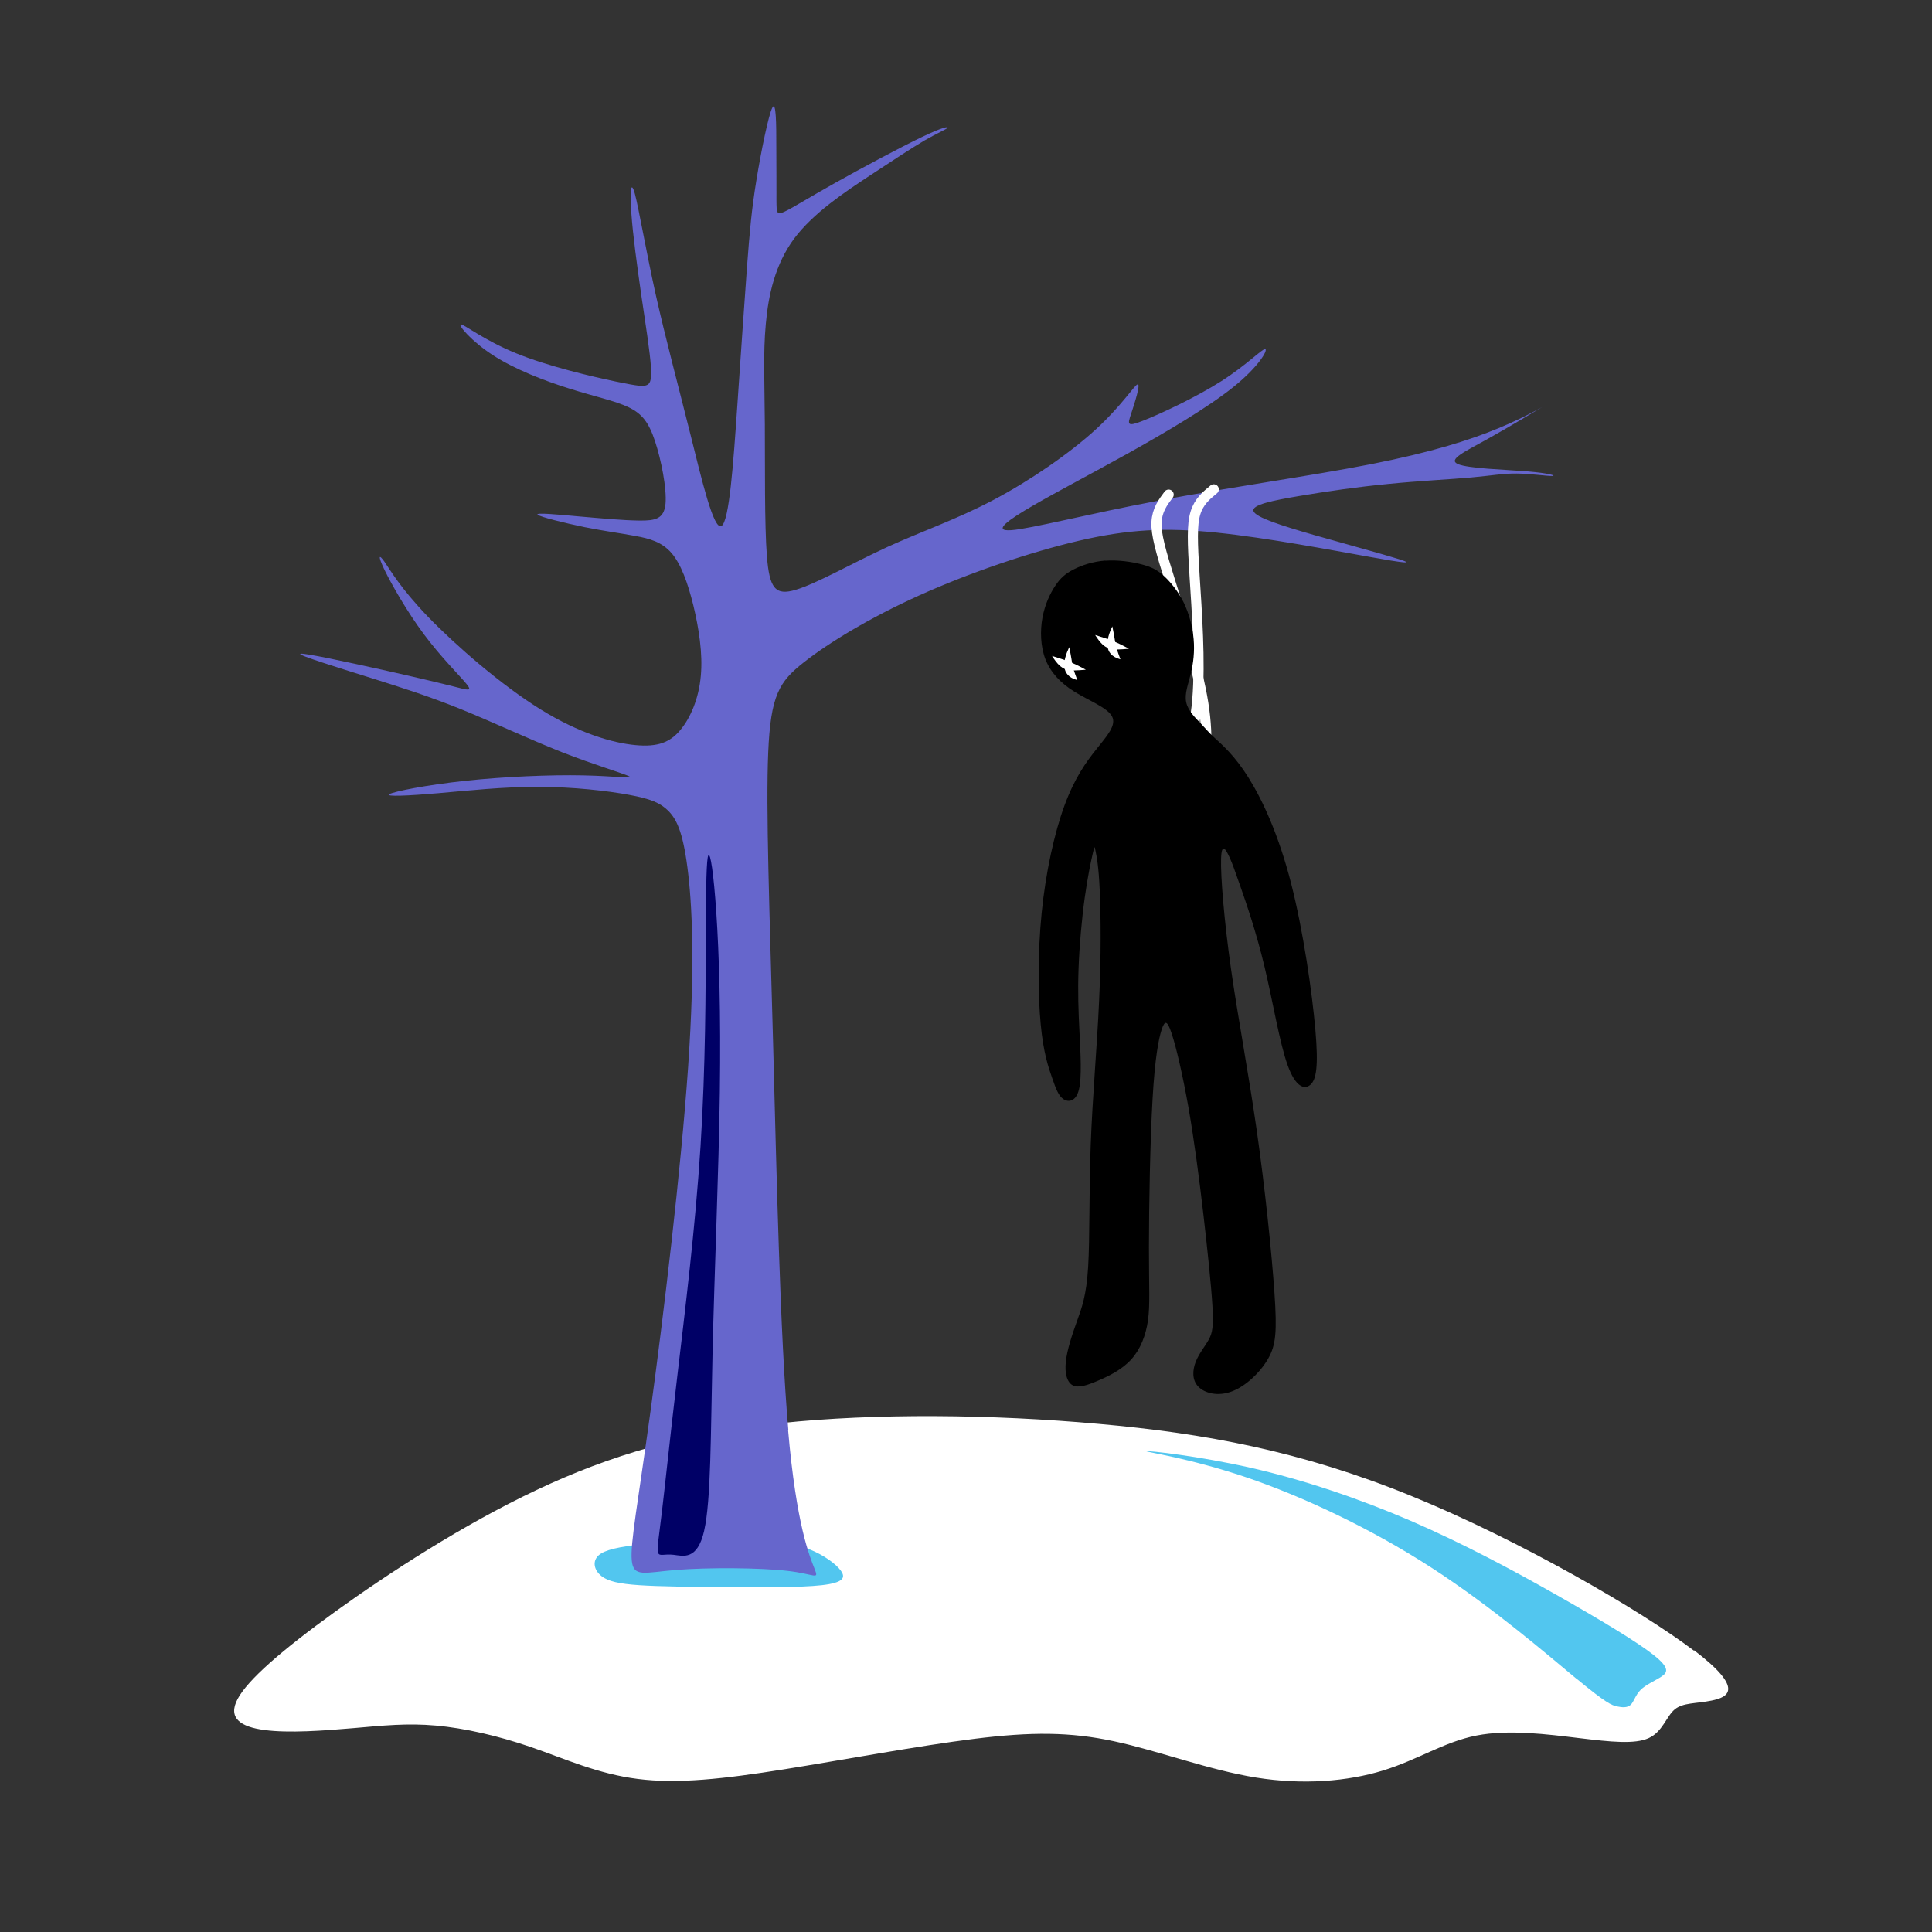 <?xml version="1.0" encoding="UTF-8"?>
<!DOCTYPE svg PUBLIC "-//W3C//DTD SVG 1.1//EN" "http://www.w3.org/Graphics/SVG/1.1/DTD/svg11.dtd">
<!-- Creator: CorelDRAW 2017 -->
<svg xmlns="http://www.w3.org/2000/svg" xml:space="preserve" width="143mm" height="143mm" version="1.1" style="shape-rendering:geometricPrecision; text-rendering:geometricPrecision; image-rendering:optimizeQuality; fill-rule:evenodd; clip-rule:evenodd"
viewBox="0 0 14300 14300"
 xmlns:xlink="http://www.w3.org/1999/xlink">
 <rect x="0" y="0" width="14300" height="14300" fill="#333333" stroke="none"/>
 <defs>
  <style type="text/css">
   <![CDATA[
    .str0 {stroke:white;stroke-width:75;stroke-linecap:round;stroke-linejoin:round}
    .fil3 {fill:none}
    .fil4 {fill:black}
    .fil5 {fill:#000066}
    .fil1 {fill:#52C6EF}
    .fil2 {fill:#6666CC}
    .fil0 {fill:white}
   ]]>
  </style>
 </defs>
 <g id="Слой_x0020_1">
  <path class="fil0" d="M12537 12217c-384,-292 -1288,-818 -2097,-1147 -808,-329 -1521,-461 -2309,-531 -788,-71 -1651,-80 -2357,-5 -706,75 -1254,235 -1802,494 -548,259 -1096,616 -1494,903 -397,287 -644,503 -719,644 -75,141 21,207 199,230 178,24 438,5 658,-14 219,-19 397,-38 610,-19 212,19 459,75 706,160 247,85 493,198 788,235 295,38 637,0 1083,-71 445,-71 993,-174 1411,-226 418,-52 706,-52 1035,19 329,71 699,212 1048,268 349,56 678,28 939,-52 260,-80 452,-212 692,-259 240,-47 528,-9 761,19 233,28 411,47 514,0 103,-47 130,-160 192,-212 62,-52 158,-42 274,-66 116,-24 254,-80 -130,-372z"/>
  <path class="fil1" d="M5995 11469c98,39 192,105 229,157 37,52 18,89 -142,107 -160,18 -460,16 -719,14 -260,-2 -479,-4 -630,-14 -151,-10 -233,-29 -282,-68 -49,-39 -65,-97 -33,-139 31,-42 110,-69 291,-91 181,-23 466,-41 647,-46 181,-5 260,5 350,16 90,11 192,24 290,64z"/>
  <path class="fil2" d="M5835 10585c-62,-709 -87,-1901 -113,-2871 -26,-970 -54,-1720 -36,-2144 18,-425 82,-525 264,-668 182,-143 482,-327 856,-496 373,-168 820,-320 1181,-404 362,-84 638,-99 1017,-60 378,39 858,131 1129,179 271,49 334,54 223,18 -111,-35 -395,-112 -633,-180 -238,-69 -429,-129 -445,-176 -16,-47 145,-79 340,-112 196,-33 427,-67 657,-89 230,-23 459,-34 614,-48 155,-14 235,-30 337,-29 102,1 227,19 262,18 35,-1 -18,-20 -182,-34 -164,-13 -439,-21 -515,-54 -76,-33 47,-90 213,-182 166,-92 374,-218 407,-238 33,-20 -108,67 -321,155 -212,88 -496,178 -944,266 -449,88 -1062,173 -1578,271 -516,97 -935,206 -1082,217 -147,11 -21,-77 162,-183 183,-106 422,-230 699,-384 277,-155 593,-340 784,-494 191,-154 257,-277 233,-279 -23,-2 -136,117 -324,237 -188,120 -450,242 -577,292 -126,50 -117,28 -90,-53 27,-81 71,-221 47,-215 -24,6 -116,156 -309,333 -193,177 -486,379 -759,523 -273,144 -524,229 -783,347 -258,119 -524,271 -678,317 -154,47 -196,-12 -215,-251 -18,-239 -13,-660 -15,-974 -2,-314 -13,-523 7,-740 19,-217 69,-443 210,-634 142,-190 376,-345 558,-465 182,-120 313,-206 408,-262 96,-55 157,-80 168,-92 11,-12 -27,-10 -188,67 -161,77 -443,228 -643,340 -200,112 -316,186 -375,213 -58,27 -58,7 -59,-80 0,-87 0,-241 -1,-404 0,-164 -1,-337 -29,-287 -28,51 -84,325 -119,541 -35,216 -49,373 -69,639 -20,266 -45,641 -73,1046 -28,404 -58,838 -116,871 -58,33 -144,-334 -233,-691 -89,-356 -182,-702 -255,-1028 -72,-326 -124,-632 -153,-740 -30,-108 -38,-18 -26,143 11,161 43,393 74,610 32,217 64,419 71,529 7,109 -10,126 -33,135 -23,9 -50,10 -227,-27 -177,-37 -503,-113 -740,-210 -237,-97 -383,-214 -407,-213 -24,2 76,123 236,227 160,104 381,190 567,248 186,59 338,90 438,138 100,48 150,112 196,251 46,138 88,351 78,463 -11,113 -75,126 -192,125 -118,-1 -289,-17 -452,-31 -163,-15 -318,-29 -303,-13 15,16 199,62 350,93 151,30 269,45 374,65 105,19 196,44 267,126 71,82 121,222 162,388 40,166 71,357 55,523 -15,167 -76,309 -151,399 -75,90 -165,128 -333,112 -167,-16 -412,-85 -703,-265 -290,-180 -626,-472 -832,-685 -205,-213 -280,-347 -322,-407 -42,-60 -51,-46 1,62 52,107 166,307 291,475 125,168 263,304 313,365 50,61 13,48 -89,22 -103,-26 -271,-66 -525,-123 -254,-56 -594,-130 -614,-120 -21,10 278,102 523,179 245,77 436,138 668,232 232,94 504,222 747,318 243,95 458,158 496,178 38,20 -102,-2 -342,-7 -240,-5 -579,9 -869,40 -290,31 -530,79 -564,99 -33,20 141,12 360,-7 219,-19 483,-48 741,-47 258,0 511,29 673,59 162,30 232,60 291,119 59,60 106,150 141,418 35,268 58,715 5,1480 -53,765 -183,1847 -277,2536 -94,689 -152,985 -140,1113 12,129 94,90 328,71 234,-19 619,-17 826,7 206,24 234,72 198,-18 -35,-90 -133,-316 -195,-1026z"/>
  <path class="fil3 str0" d="M8984 3622c-55,45 -110,90 -136,176 -26,86 -22,212 -6,466 16,253 44,633 20,917 -24,283 -100,471 -177,658"/>
  <path class="fil3 str0" d="M8650 3661c-43,57 -85,114 -90,204 -4,89 30,211 106,453 76,242 195,604 240,885 45,281 16,481 -14,681"/>
  <path class="fil4" d="M8181 4150c93,-7 195,8 268,27 73,19 117,41 167,87 50,46 106,115 146,197 40,83 65,179 73,270 8,91 -2,177 -21,255 -19,78 -48,150 -34,212 13,63 69,117 106,155 37,39 54,62 108,112 54,50 145,127 249,294 104,167 222,423 313,778 91,355 156,810 180,1085 24,275 6,369 -37,407 -43,38 -110,18 -168,-144 -59,-162 -109,-468 -171,-728 -62,-260 -136,-473 -180,-599 -44,-125 -57,-163 -80,-214 -24,-51 -58,-117 -62,12 -4,129 22,453 73,812 51,359 127,754 190,1192 63,438 112,918 132,1208 20,290 11,388 -47,489 -58,101 -166,204 -269,242 -103,39 -201,13 -248,-36 -47,-49 -43,-122 -18,-185 25,-62 69,-114 96,-163 27,-49 36,-97 27,-249 -9,-152 -36,-410 -67,-678 -31,-268 -68,-547 -110,-789 -43,-242 -91,-449 -125,-550 -33,-101 -51,-97 -74,-28 -22,69 -49,202 -67,511 -18,309 -27,794 -27,1098 0,305 9,429 -7,542 -16,113 -56,215 -124,290 -68,75 -163,122 -243,156 -81,35 -146,57 -189,36 -42,-21 -62,-87 -52,-175 9,-88 46,-199 82,-299 36,-100 70,-189 83,-402 13,-212 6,-547 19,-902 13,-355 47,-729 62,-1065 16,-336 13,-633 5,-817 -8,-184 -23,-256 -31,-294 -7,-38 -7,-42 -20,14 -13,56 -38,171 -60,329 -22,158 -40,358 -46,529 -6,171 -1,311 7,469 8,158 18,333 -4,423 -22,90 -77,96 -114,72 -37,-24 -56,-76 -84,-156 -28,-80 -65,-187 -85,-398 -20,-210 -23,-524 7,-825 30,-301 94,-591 169,-795 75,-204 160,-322 238,-419 78,-98 148,-175 114,-240 -34,-65 -173,-118 -278,-183 -105,-65 -177,-144 -215,-240 -37,-96 -40,-211 -22,-309 18,-98 57,-179 95,-236 38,-57 75,-89 135,-120 60,-31 143,-59 236,-66z"/>
  <path class="fil0" d="M8356 4802c-133,11 -176,16 -250,-102 107,34 148,46 250,102z"/>
  <path class="fil0" d="M8233 4636c33,156 9,107 60,244 -130,-35 -106,-147 -60,-244z"/>
  <path class="fil0" d="M8037 4957c-133,11 -176,16 -250,-102 107,34 148,46 250,102z"/>
  <path class="fil0" d="M7914 4790c33,156 9,107 60,244 -130,-35 -106,-147 -60,-244z"/>
  <path class="fil1" d="M11669 12426c-220,-182 -623,-531 -1076,-824 -453,-293 -958,-529 -1376,-670 -418,-141 -750,-187 -732,-191 18,-4 385,35 773,123 388,88 797,226 1185,393 388,168 755,365 1076,547 321,182 596,347 721,446 125,99 101,131 55,161 -46,30 -113,58 -152,97 -39,39 -49,88 -74,111 -25,23 -64,19 -102,11 -39,-9 -78,-23 -298,-205z"/>
  <path class="fil5" d="M5212 11329c51,-223 48,-706 62,-1315 14,-609 46,-1342 54,-1930 8,-588 -6,-1030 -26,-1327 -20,-297 -44,-449 -59,-426 -14,23 -18,220 -19,604 -1,383 -1,952 -39,1551 -38,598 -116,1226 -172,1701 -56,474 -89,796 -113,996 -24,201 -39,281 -29,310 10,29 44,7 114,15 70,8 176,45 227,-178z"/>
 </g>
</svg>
